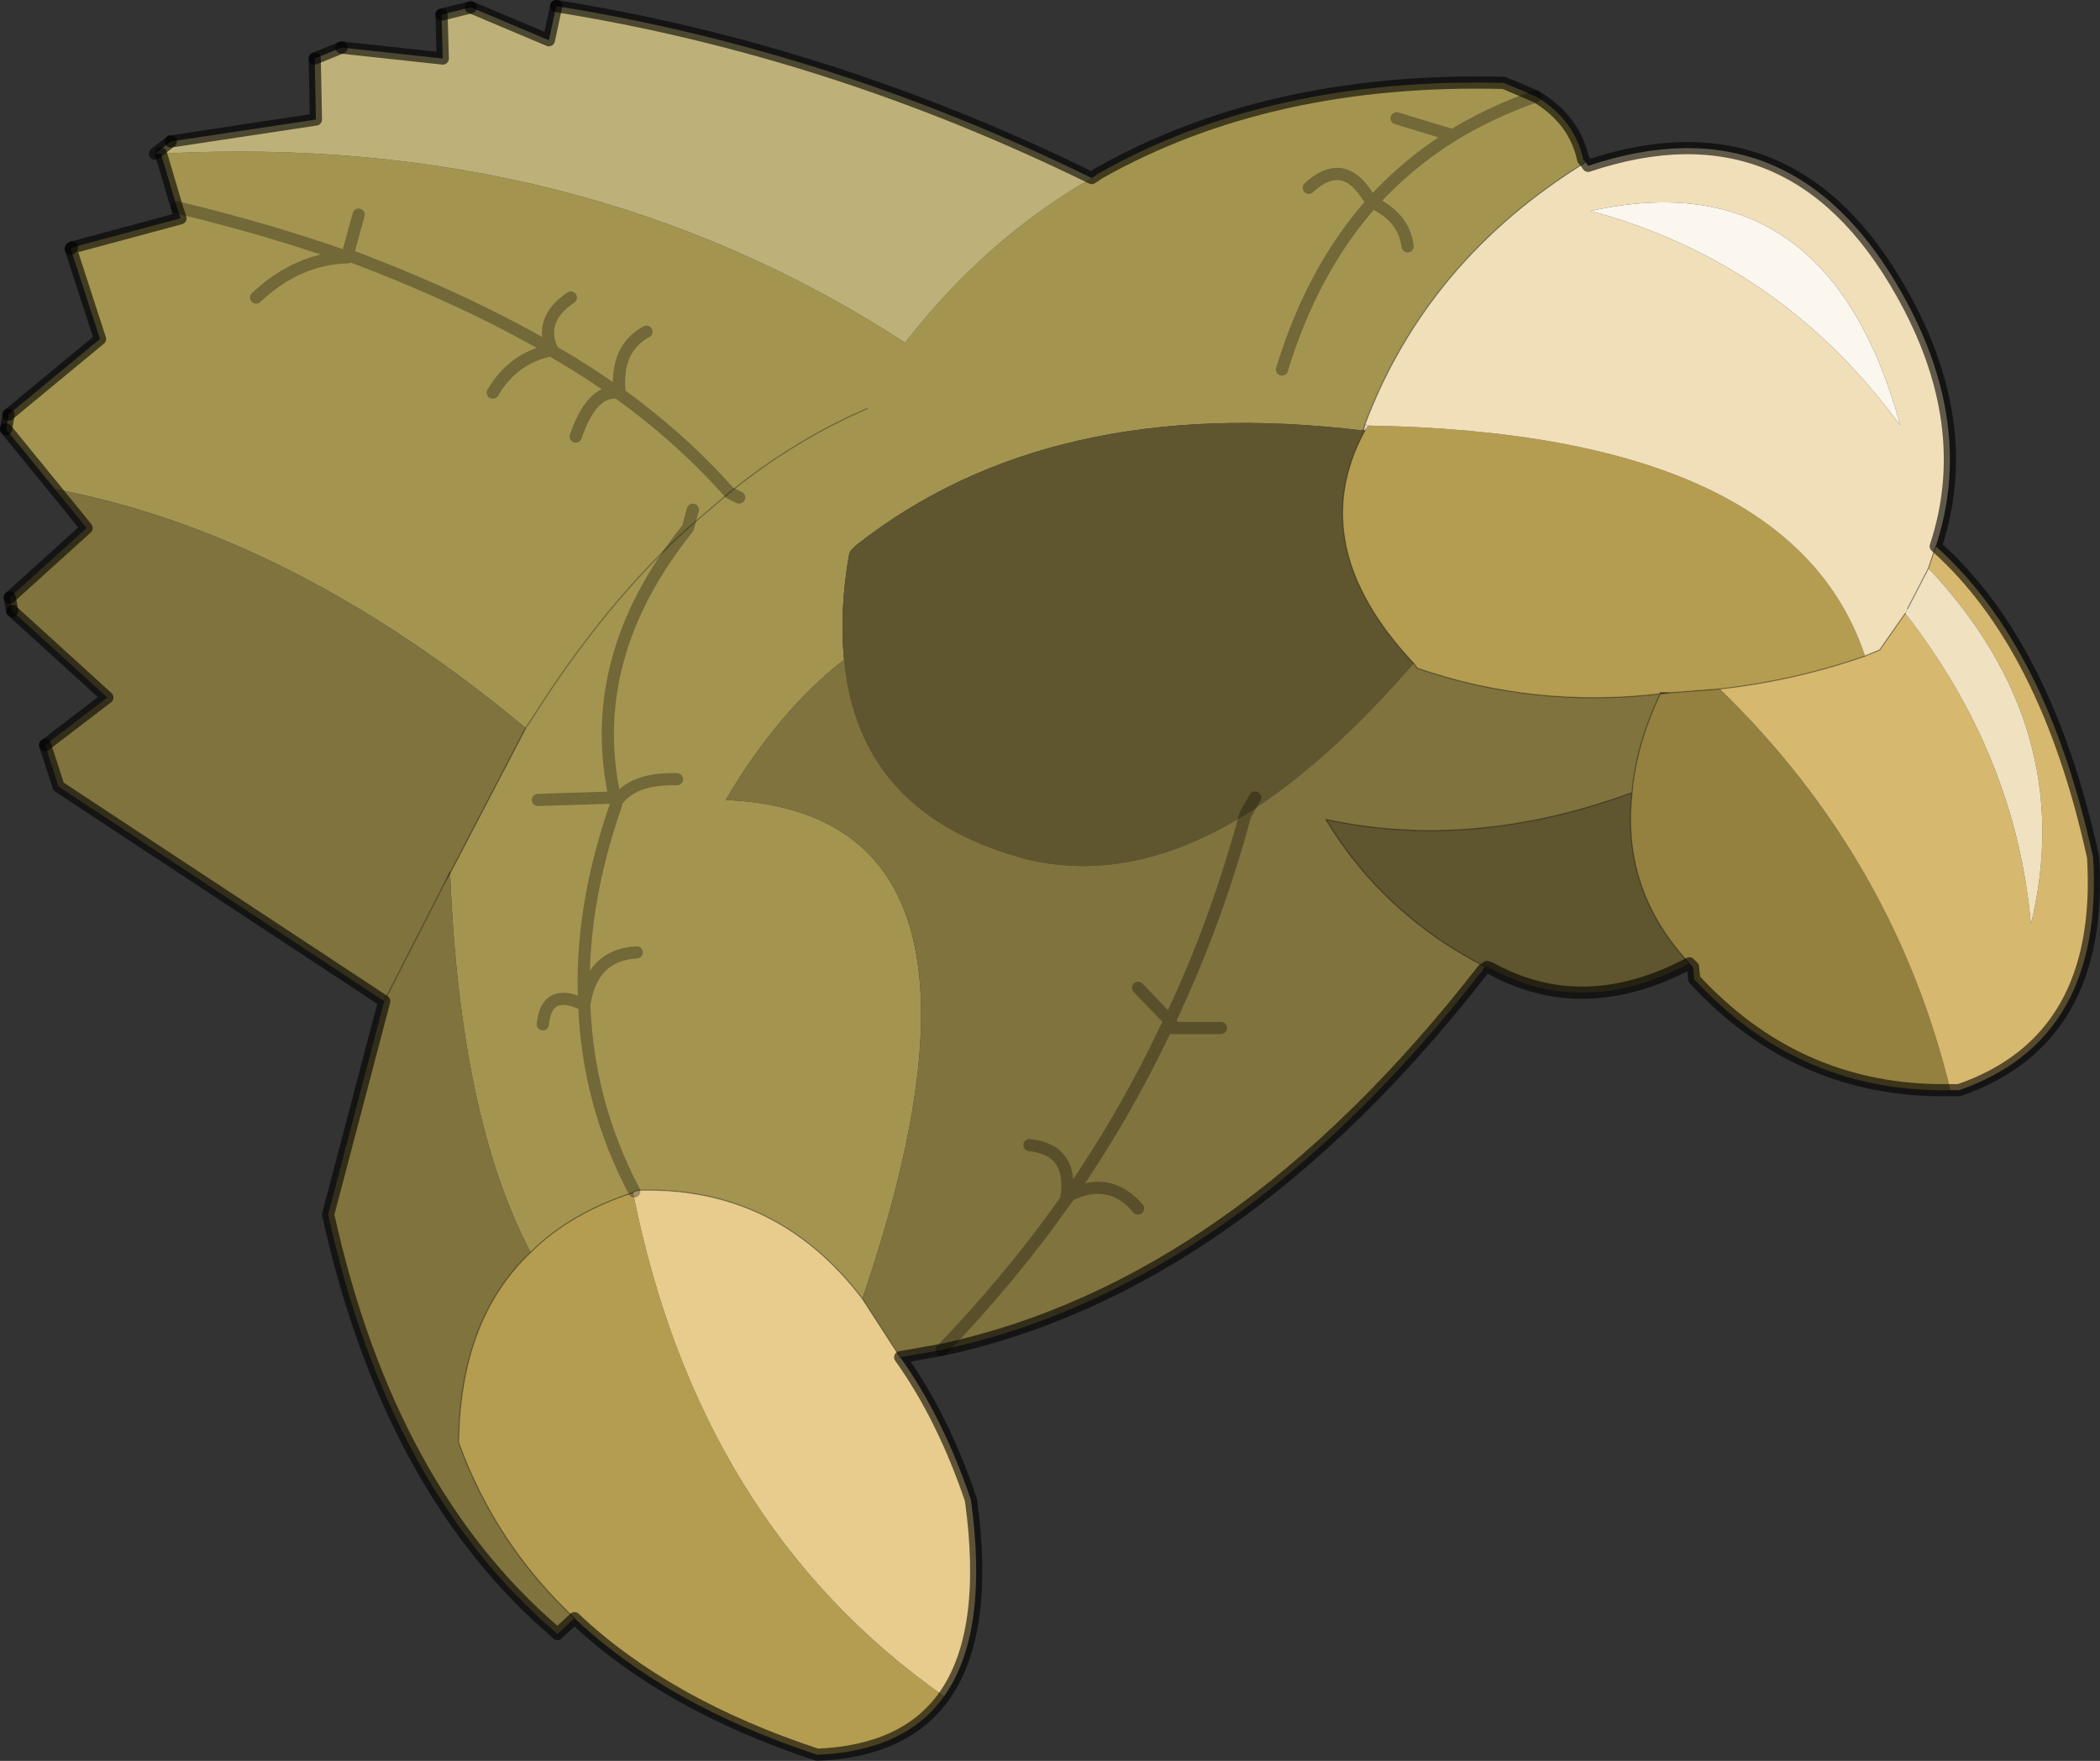 <svg viewBox="0 0 86.082 72.2" xmlns="http://www.w3.org/2000/svg" xmlns:xlink="http://www.w3.org/1999/xlink"><rect x="0" y="0" width="86.082" height="72.2" fill="#333333" stroke="none"/><use width="86.1" height="72.2" xlink:href="#a"/><defs><g id="a"><path d="m287.75 182 .05-.05.05-.2.15.05-.15.2h-.1" fill="#ddd3bf" fill-rule="evenodd" transform="translate(-231.9 -164.35)"/><path d="m276.65 171.65.3-.2q7-3.95 16.6-3.7l1.3.55q1.6.95 1.95 2.6l.1.1q-6.5 4-9.05 10.75l-.05.2-.05.05q-12.8-1.55-20.75 4.7l-.25.25-.05.15q-.4 2.35-.2 4.3-2.7 2.1-4.85 5.75 12.4.55 5.6 20.45-3.5-4.6-9.15-4.45l-.2.05-.05.05q-2.6.85-4.2 2.45-2.9-5.5-3.3-15.55l3.1-5.95.3-.45q2.9-4.6 6.35-7.75l.2-.75-.2.75 1.7-1.45-1.7 1.45q-3.45 3.15-6.35 7.75l-.3.45q-9.55-7.95-19.3-9.8l-2-2.45.1-.6 3.75-3.1-1.2-3.7.05-.05 4.45-1.2-.15-.45-.65-2.2q17.2-.9 30.5 7.75 3.3-4.25 7.65-6.75m12.95 2.8q-.15-1.2-1.45-1.8 1.45-1.6 3.3-2.75 1.55-.95 3.4-1.6-1.85.65-3.4 1.6-1.85 1.15-3.3 2.75 1.3.6 1.45 1.8m-4.05-2.4q1.35-1.25 2.35.25l.25.35q-2.45 2.75-3.7 6.85 1.25-4.1 3.7-6.85l-.25-.35q-1-1.5-2.35-.25m-39.4 2.85q-3.25-1.15-7-2.05 3.75.9 7 2.05v-.1q4.8 1.8 8.4 3.9-1.6.3-2.45 1.75.85-1.45 2.45-1.75-3.6-2.1-8.4-3.9v.1q-2.05.05-3.75 1.65 1.7-1.6 3.75-1.65m.45-1.75-.45 1.65.45-1.65m15.6 11.6-.4-.2q-1.95-2.2-4.5-4.05l-.1-.05q-1.05-.1-1.7 1.8.65-1.9 1.7-1.8l.1.05q2.55 1.85 4.5 4.05l.4.2m5.25-3.65q-3 1.3-5.65 3.45 2.65-2.15 5.65-3.45m-7.8 15.2q-1.85-.05-2.5.95v.1q-1.5 4.3-1.3 8.2-1.55-.75-1.7.8.15-1.55 1.7-.8-.2-3.9 1.3-8.2v-.1l-.05-.2-3.15.1 3.15-.1.05.2q.65-1 2.5-.95m-2.45-15.85q-1.25-.9-2.65-1.7v-.05.05q-.6-1.3.75-2.2-1.35.9-.75 2.2 1.4.8 2.65 1.7m1.2-2.5q-1.3.7-1.1 2.55-.2-1.85 1.1-2.55m-1.3 19.1q-1.25-5.75 3-11.05-4.25 5.3-3 11.05m32.05-27.85 2.3.7-2.3-.7M258 203.4q-1.85.1-2.15 2.15.15 4.05 2.05 7.65-1.9-3.6-2.05-7.65.3-2.05 2.15-2.15" fill="#a39550" fill-rule="evenodd" transform="translate(-231.9 -164.35)"/><path d="m238.25 170.65.2-.15.45-.35 5.95-.9-.05-2.5 1.1-.45 4.15.45-.05-1.8 1.2-.3 3.2 1.35.3-1.4q11.25 1.8 21.95 7.05-4.35 2.5-7.65 6.75-13.3-8.65-30.5-7.75h-.25" fill="#bdb179" fill-rule="evenodd" transform="translate(-231.9 -164.35)"/><path d="M301.15 203.85q-4.35 2.3-8.15.2l-.15-.05h-.05q-4.2-2.15-6.55-6.05 6 1.3 12.55-1.1-.45 4 2.35 7M266.5 191.4q-.2-1.95.2-4.3l.05-.15.25-.25q7.95-6.25 20.75-4.7h.1q-2.55 4.7 2 9.55-3.55 4.1-6.9 6.2-4.6 2.85-8.9 1.85-6.95-1.8-7.55-8.2m16.85 5.65-.4.7.4-.7" fill="#5f552e" fill-rule="evenodd" transform="translate(-231.9 -164.35)"/><path d="M292.7 204.1q-10.1 13-22.2 15.6l-1.7.3-1.55-2.4q6.8-19.9-5.6-20.45 2.15-3.65 4.85-5.75.6 6.4 7.55 8.2 4.3 1 8.9-1.85 3.35-2.1 6.9-6.2l.15.2q4.8 1.65 9.95 1.05-1 2.15-1.15 4.05-6.55 2.4-12.55 1.1 2.35 3.9 6.55 6.05l-.1.1m-37.25 26.6-.7.65-.05-.05q-6.85-5.85-9.35-17.15l2.3-8.75-13.35-8.8-.55-1.7 2.55-1.95-3.9-3.55-.1-.55 3.15-2.85-1.3-1.6q9.75 1.85 19.3 9.8l-3.1 5.95q.4 10.05 3.3 15.55-2.9 2.75-2.95 7.8 1.5 4.15 4.75 7.2m26.5-24.2h-1.9l-.2-.3q1.9-4 3.1-8.45-1.2 4.45-3.1 8.45l.2.3h1.9m-11.45 13.2q2.8-2.9 5.1-6.15.35-2.05-1.5-2.25 1.85.2 1.5 2.25l.15-.2q2.25-3.25 3.95-6.85l.15-.3-1.3-1.35 1.3 1.35-.15.3q-1.7 3.6-3.95 6.85l-.15.2q-2.3 3.25-5.1 6.15m8.05-5.8q-1.15-1.35-2.8-.55 1.65-.8 2.8.55m1.5-7.4h-.35.35m-29.95-5.9.25-.45v-.05l-.25.5-2.45 4.8 2.45-4.8" fill="#80733e" fill-rule="evenodd" transform="translate(-231.9 -164.35)"/><path d="M270.6 233.9q-1.6 2.25-5.2 2.4-6.2-2.05-9.95-5.6-3.25-3.05-4.75-7.2.05-5.05 2.95-7.8 1.6-1.6 4.2-2.45 2.7 13.6 12.75 20.65m17.25-51.9.15-.2q17.3.3 20.35 9.45-2.85 1-5.95 1.35l-1.95.15h-.5v.05q-5.15.6-9.95-1.05l-.15-.2q-4.55-4.85-2-9.55" fill="#b49d50" fill-rule="evenodd" transform="translate(-231.9 -164.35)"/><path d="M311.85 209.05h-.55q-5.85-.1-9.95-4.55l-.05-.5-.15-.15q-2.8-3-2.35-7 .15-1.9 1.15-4.05l.5-.05 1.95-.15q7.15 6.95 9.45 16.45" fill="#94813f" fill-rule="evenodd" transform="translate(-231.9 -164.35)"/><path d="m296.9 171 .1.15q8.35-2.8 12.85 5.2 3.05 5.4 1.4 10.4l-.3.9-.85 1.65-.1.2-1.05 1.5-.6.25q-3.05-9.15-20.35-9.45l-.15-.05Q290.4 175 296.9 171m.2 2q7.8 2.1 12.7 8.8-3-10.95-12.7-8.8" fill="#f0dfb9" fill-rule="evenodd" transform="translate(-231.9 -164.35)"/><path d="M268.8 220q1.75 2.45 2.9 5.85.75 5.45-1.1 8.05-10.05-7.05-12.75-20.65l.05-.05.2-.05q5.65-.15 9.15 4.45l1.55 2.4" fill="#e7cc8d" fill-rule="evenodd" transform="translate(-231.9 -164.35)"/><path d="M311.25 186.75q4.55 4.05 6.45 12.75.45 7.5-5.5 9.55h-.35q-2.3-9.5-9.45-16.45 3.1-.35 5.95-1.35l.6-.25 1.05-1.5q4.55 5.85 5.15 12.75 1.95-8.05-4.2-14.6l.3-.9" fill="#d7b86f" fill-rule="evenodd" transform="translate(-231.9 -164.35)"/><path d="M297.1 173q9.7-2.15 12.7 8.8-4.9-6.7-12.7-8.8" fill="#fbf7ee" fill-rule="evenodd" transform="translate(-231.9 -164.35)"/><path d="m310 189.5.1-.2.85-1.65q6.15 6.55 4.2 14.6-.6-6.9-5.15-12.75" fill="#f0e2c1" fill-rule="evenodd" transform="translate(-231.9 -164.35)"/><path d="m6.35 6.3.2-.15L7 5.8m5.9-3.4 1.1-.45M18.1.6l1.2-.3m3.5-.05q11.25 1.8 21.95 7.05l.3-.2q7-3.95 16.6-3.7l1.3.55q1.6.95 1.95 2.6l.1.1.1.15Q73.45 4 77.95 12q3.05 5.4 1.4 10.4 4.55 4.05 6.45 12.75.45 7.5-5.5 9.55h-.9q-5.85-.1-9.95-4.55l-.05-.5-.15-.15q-4.35 2.3-8.15.2l-.15-.05m-.15.1q-10.1 13-22.2 15.6l-1.7.3q1.75 2.45 2.9 5.85.75 5.45-1.1 8.05-1.6 2.25-5.2 2.4-6.2-2.05-9.95-5.6l-.7.65-.05-.05q-6.85-5.85-9.35-17.15l2.3-8.75-13.35-8.8-.55-1.7M.5 25.05l-.1-.55m-.15-6.9.1-.6m2.55-6.8.05-.05" fill="none" stroke="#000" stroke-linecap="round" stroke-linejoin="round" stroke-opacity=".6" stroke-width=".5"/><path d="m60.95 39.65-.15.1m-32.6-18.1 1.7-1.45q2.65-2.15 5.65-3.45m-14 13.1.3-.45q2.9-4.6 6.35-7.75m27.65-4 .05-.05.05-.2Q58.5 10.65 65 6.65m-9.15 11h.1q-2.55 4.7 2 9.55l.15.2q4.8 1.65 9.95 1.05v-.05h.5l1.95-.15q3.1-.35 5.95-1.35l.6-.25 1.05-1.5m.1-.2.85-1.65.3-.9M66.9 32.5q.15-1.9 1.15-4.05l.5-.05M60.9 39.65q-4.2-2.15-6.55-6.05 6 1.3 12.55-1.1-.45 4 2.35 7m-47.7-9.65-3.1 5.95v-.05l-.25.5-2.45 4.8m6 10.3q1.6-1.6 4.2-2.45l.05-.05.2-.05q5.65-.15 9.15 4.45l1.55 2.4m24.05-16h-.05m-42.7-3.4.25-.45m5.1 30.55q-3.25-3.05-4.75-7.2.05-5.05 2.95-7.8" fill="none" stroke="#000" stroke-linecap="round" stroke-linejoin="round" stroke-opacity=".302" stroke-width=".05"/><path d="m7 5.8 5.95-.9-.05-2.5m1.1-.45 4.15.45L18.1.6m1.2-.3 3.2 1.35.3-1.4M1.85 30.55 4.4 28.6.5 25.05m-.1-.55 3.15-2.85-1.3-1.6-2-2.45m.1-.6 3.75-3.1-1.2-3.7m.05-.05 4.45-1.2-.15-.45-.65-2.2" fill="none" stroke="#000" stroke-linecap="round" stroke-linejoin="round" stroke-opacity=".6" stroke-width=".5"/><path d="M20.2 16.1q.85-1.45 2.45-1.75-3.6-2.1-8.4-3.9v.1q-2.05.05-3.75 1.65m3.75-1.75.45-1.65m-7.45-.3q3.75.9 7 2.05m38.3 4.6q1.25-4.1 3.7-6.85L56 7.95q-1-1.5-2.35-.25m9.3-3.75q-1.85.65-3.4 1.6-1.85 1.15-3.3 2.75 1.3.6 1.45 1.8M28.2 21.65l.2-.75m1.5-.7q-1.95-2.2-4.5-4.05l-.1-.05q-1.05-.1-1.7 1.8m6.3 2.3.4.2m-7.65-6.05v.05q-.6-1.3.75-2.2m2 3.95q-.2-1.85 1.1-2.55m-3.85.8q1.4.8 2.65 1.7M22.25 42q.15-1.55 1.7-.8-.2-3.9 1.3-8.2v-.1l-.05-.2-3.15.1m3.2.1q.65-1 2.5-.95m.45-10.3q-4.25 5.3-3 11.05m25.85.7.4-.7m-.4.7q-1.2 4.45-3.1 8.45l.2.3h1.9m9.5-36.6-2.3-.7M26 48.85q-1.9-3.6-2.05-7.65.3-2.05 2.15-2.15m16.1 7.9q1.85.2 1.5 2.25l.15-.2q2.25-3.25 3.95-6.85l.15-.3-1.3-1.35m1.15 1.65h.35M43.85 49q1.65-.8 2.8.55m-2.95-.35q-2.3 3.25-5.1 6.15" fill="none" stroke="#000" stroke-linecap="round" stroke-linejoin="round" stroke-opacity=".302" stroke-width=".5"/></g></defs></svg>